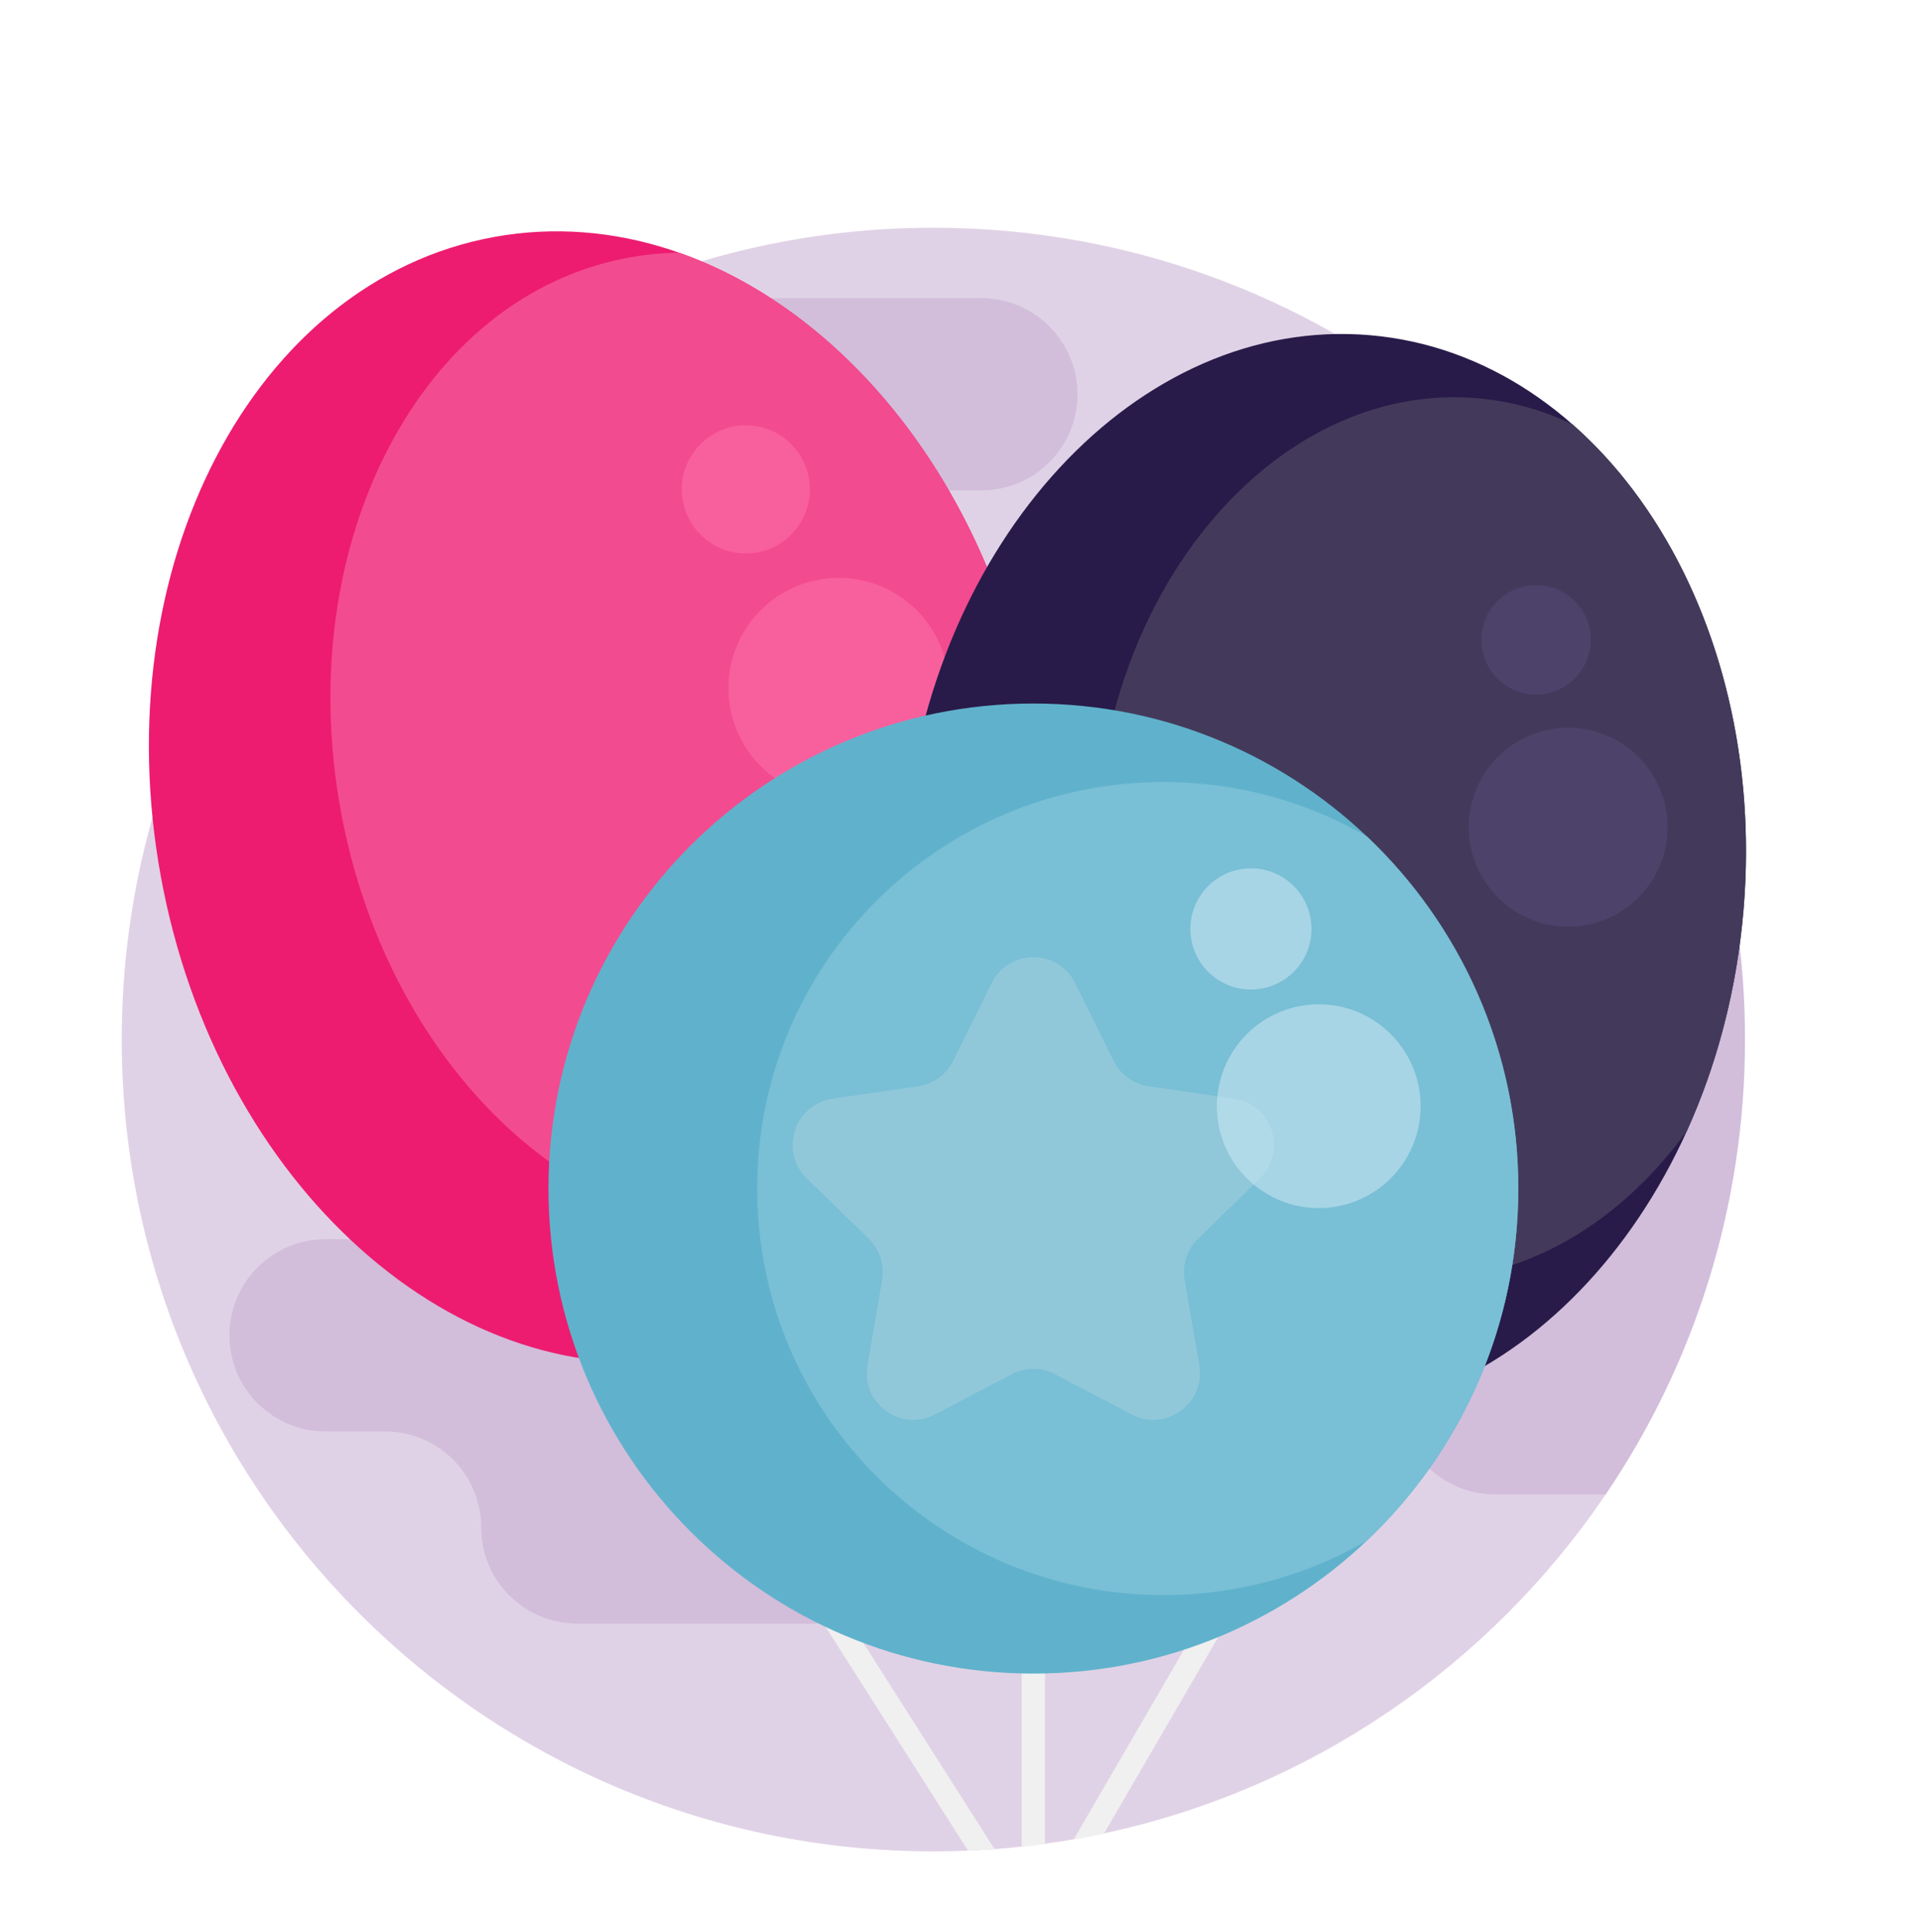 <svg width="164" height="165" viewBox="22 10 124 135" fill="none" xmlns="http://www.w3.org/2000/svg">
<g filter="url(#filter0_d)">
<path opacity="0.4" d="M138.859 76.632C138.859 88.407 135.271 99.346 129.127 108.412C121.063 120.312 108.598 128.987 94.069 132.096C93.369 132.246 92.663 132.383 91.955 132.506C91.288 132.624 90.614 132.728 89.941 132.82C89.403 132.894 88.862 132.962 88.32 133.019C87.688 133.089 87.053 133.147 86.415 133.196C85.799 133.239 85.18 133.276 84.56 133.302C83.757 133.337 82.949 133.353 82.138 133.353C50.812 133.353 25.418 107.958 25.418 76.632C25.418 66.652 27.997 57.271 32.526 49.121C34.709 45.193 37.346 41.549 40.367 38.264C42.897 35.506 45.699 33.001 48.729 30.79C51.915 28.466 55.348 26.466 58.987 24.836C66.055 21.671 73.892 19.912 82.139 19.912C110.575 19.912 134.123 40.836 138.225 68.129C138.644 70.903 138.859 73.743 138.859 76.632Z" fill="#B28EC2"/>
<g opacity="0.3">
<path d="M76.466 97.298C76.466 93.59 79.472 90.584 83.18 90.584H87.347C91.055 90.584 94.061 87.578 94.061 83.87C94.061 80.162 91.055 77.156 87.347 77.156H57.25C53.542 77.156 50.536 80.162 50.536 83.87C50.536 87.578 47.53 90.584 43.822 90.584H39.655C35.947 90.584 32.941 93.59 32.941 97.298C32.941 101.006 35.947 104.012 39.655 104.012H43.823C47.53 104.012 50.536 107.018 50.536 110.726C50.536 114.434 53.542 117.44 57.251 117.44H96.481C100.189 117.44 103.195 114.434 103.195 110.726C103.195 107.018 100.189 104.012 96.481 104.012H83.18C79.472 104.012 76.466 101.006 76.466 97.298Z" fill="#B28EC2"/>
<path d="M138.86 76.632C138.86 88.406 135.272 99.345 129.127 108.411H121.381C119.527 108.411 117.848 107.659 116.633 106.443C115.417 105.23 114.667 103.549 114.667 101.697C114.667 97.988 111.66 94.983 107.953 94.983H103.786C101.932 94.983 100.253 94.231 99.038 93.015C97.822 91.802 97.072 90.121 97.072 88.269C97.072 84.56 100.077 81.555 103.786 81.555H107.953C109.806 81.555 111.486 80.803 112.7 79.588C113.915 78.374 114.667 76.694 114.667 74.841C114.667 71.132 117.672 68.127 121.381 68.127H138.226C138.645 70.902 138.86 73.742 138.86 76.632Z" fill="#B28EC2"/>
<path d="M101.343 58.405C101.343 62.111 98.338 65.119 94.629 65.119H55.399C53.544 65.119 51.866 64.367 50.651 63.151C49.435 61.938 48.685 60.257 48.685 58.405C48.685 54.696 45.678 51.691 41.971 51.691H37.804C35.949 51.691 34.271 50.939 33.056 49.723C32.866 49.533 32.688 49.332 32.525 49.121C34.709 45.192 37.346 41.548 40.367 38.263H41.971C43.823 38.263 45.504 37.511 46.717 36.295C47.933 35.082 48.685 33.401 48.685 31.549C48.685 31.292 48.699 31.04 48.729 30.79C49.104 27.44 51.947 24.835 55.399 24.835H85.496C87.348 24.835 89.028 25.585 90.242 26.801C91.457 28.017 92.21 29.695 92.21 31.549C92.21 35.256 89.202 38.263 85.496 38.263H81.328C77.62 38.263 74.615 41.268 74.615 44.977C74.615 48.684 77.62 51.691 81.328 51.691H94.629C96.483 51.691 98.162 52.441 99.377 53.657C100.59 54.872 101.343 56.551 101.343 58.405Z" fill="#B28EC2"/>
</g>
<path d="M64.764 99.179L86.415 133.195C85.799 133.239 85.181 133.276 84.561 133.302L63.398 100.05L64.764 99.179Z" fill="#F0F0F0"/>
<path d="M88.318 117.441H89.939V132.82C89.402 132.894 88.86 132.962 88.318 133.019V117.441Z" fill="#F0F0F0"/>
<path d="M111.779 101.643L94.069 132.096C93.37 132.246 92.664 132.383 91.955 132.506L110.376 100.828L111.779 101.643Z" fill="#F0F0F0"/>
<path d="M88.997 54.121C85.048 32.515 68.226 17.489 51.423 20.561C34.621 23.632 24.201 43.636 28.15 65.242C32.099 86.848 48.922 101.874 65.724 98.802C82.527 95.731 92.947 75.727 88.997 54.121Z" fill="#ED1C70"/>
<path d="M88.997 54.121C90.928 64.688 89.424 74.871 85.416 82.876C82.094 86.387 77.949 88.804 73.219 89.669C58.689 92.325 44.139 79.329 40.723 60.643C37.307 41.957 46.319 24.654 60.849 21.998C62.024 21.784 63.197 21.671 64.366 21.654C76.136 25.791 86.079 38.161 88.997 54.121Z" fill="#F34B8F"/>
<path d="M75.521 59.786C79.776 59.786 83.226 56.337 83.226 52.081C83.226 47.826 79.776 44.377 75.521 44.377C71.266 44.377 67.816 47.826 67.816 52.081C67.816 56.337 71.266 59.786 75.521 59.786Z" fill="#F8609D"/>
<path d="M69.032 42.668C71.504 42.668 73.508 40.664 73.508 38.193C73.508 35.721 71.504 33.717 69.032 33.717C66.561 33.717 64.557 35.721 64.557 38.193C64.557 40.664 66.561 42.668 69.032 42.668Z" fill="#F8609D"/>
<path d="M138.748 67.679C140.544 46.842 128.865 28.818 112.661 27.421C96.458 26.024 81.866 41.783 80.069 62.62C78.273 83.457 89.952 101.481 106.156 102.878C122.359 104.275 136.951 88.516 138.748 67.679Z" fill="#281B49"/>
<path d="M138.748 67.676C138.269 73.23 136.88 78.424 134.794 83.027C129.795 89.904 122.552 93.983 114.862 93.32C101.656 92.182 92.136 77.493 93.6 60.51C95.063 43.529 106.957 30.686 120.162 31.825C122.506 32.026 124.731 32.655 126.802 33.649C135.066 40.915 139.956 53.658 138.748 67.676Z" fill="#433A5B"/>
<path d="M89.129 120.933C107.845 120.933 123.018 105.76 123.018 87.044C123.018 68.328 107.845 53.155 89.129 53.155C70.413 53.155 55.24 68.328 55.24 87.044C55.24 105.76 70.413 120.933 89.129 120.933Z" fill="#60B2CC"/>
<path d="M123.019 87.043C123.019 96.732 118.953 105.469 112.436 111.646C108.258 114.063 103.405 115.448 98.228 115.448C82.541 115.448 69.824 102.731 69.824 87.043C69.824 71.356 82.541 58.639 98.228 58.639C103.405 58.639 108.258 60.023 112.436 62.441C118.954 68.617 123.019 77.355 123.019 87.043Z" fill="#79BFD6"/>
<g opacity="0.8">
<path d="M109.074 88.407C113.005 88.407 116.192 85.22 116.192 81.288C116.192 77.357 113.005 74.17 109.074 74.17C105.142 74.17 101.955 77.357 101.955 81.288C101.955 85.22 105.142 88.407 109.074 88.407Z" fill="#B3DBE8"/>
<path d="M104.332 73.136C106.67 73.136 108.565 71.24 108.565 68.903C108.565 66.565 106.67 64.67 104.332 64.67C101.995 64.67 100.1 66.565 100.1 68.903C100.1 71.24 101.995 73.136 104.332 73.136Z" fill="#B3DBE8"/>
</g>
<path d="M126.504 68.739C130.34 68.739 133.449 65.629 133.449 61.793C133.449 57.958 130.34 54.848 126.504 54.848C122.668 54.848 119.559 57.958 119.559 61.793C119.559 65.629 122.668 68.739 126.504 68.739Z" fill="#4D426A"/>
<path d="M124.261 52.523C126.371 52.523 128.081 50.813 128.081 48.704C128.081 46.594 126.371 44.884 124.261 44.884C122.152 44.884 120.441 46.594 120.441 48.704C120.441 50.813 122.152 52.523 124.261 52.523Z" fill="#4D426A"/>
<path opacity="0.7" d="M104.967 86.332L104.525 86.763L100.644 90.546C99.876 91.296 99.524 92.375 99.704 93.435L100.725 99.383C101.184 102.05 98.385 104.083 95.991 102.823L90.648 100.015C89.696 99.514 88.562 99.514 87.61 100.015L82.267 102.823C79.873 104.083 77.074 102.05 77.533 99.383L78.554 93.435C78.734 92.375 78.385 91.296 77.614 90.546L73.291 86.332C71.356 84.443 72.423 81.154 75.102 80.764L81.075 79.899C82.137 79.743 83.056 79.075 83.531 78.112L86.203 72.699C87.4 70.275 90.858 70.275 92.055 72.699L94.727 78.112C95.201 79.075 96.12 79.744 97.185 79.899L101.992 80.596L103.158 80.764C105.835 81.154 106.905 84.444 104.967 86.332Z" fill="#9BCCDC"/>
<path d="M104.967 86.333L104.525 86.763C102.955 85.455 101.957 83.487 101.957 81.288C101.957 81.054 101.969 80.823 101.992 80.596L103.159 80.765C105.835 81.154 106.905 84.444 104.967 86.333Z" fill="#B1DAE8"/>
</g>
<defs>
<filter id="filter0_d" x="0.418" y="0.912" width="163.512" height="163.441" filterUnits="userSpaceOnUse" color-interpolation-filters="sRGB">
<feFlood flood-opacity="0" result="BackgroundImageFix"/>
<feColorMatrix in="SourceAlpha" type="matrix" values="0 0 0 0 0 0 0 0 0 0 0 0 0 0 0 0 0 0 127 0"/>
<feOffset dy="6"/>
<feGaussianBlur stdDeviation="12.5"/>
<feColorMatrix type="matrix" values="0 0 0 0 0 0 0 0 0 0 0 0 0 0 0 0 0 0 0.01 0"/>
<feBlend mode="normal" in2="BackgroundImageFix" result="effect1_dropShadow"/>
<feBlend mode="normal" in="SourceGraphic" in2="effect1_dropShadow" result="shape"/>
</filter>
</defs>
</svg>
